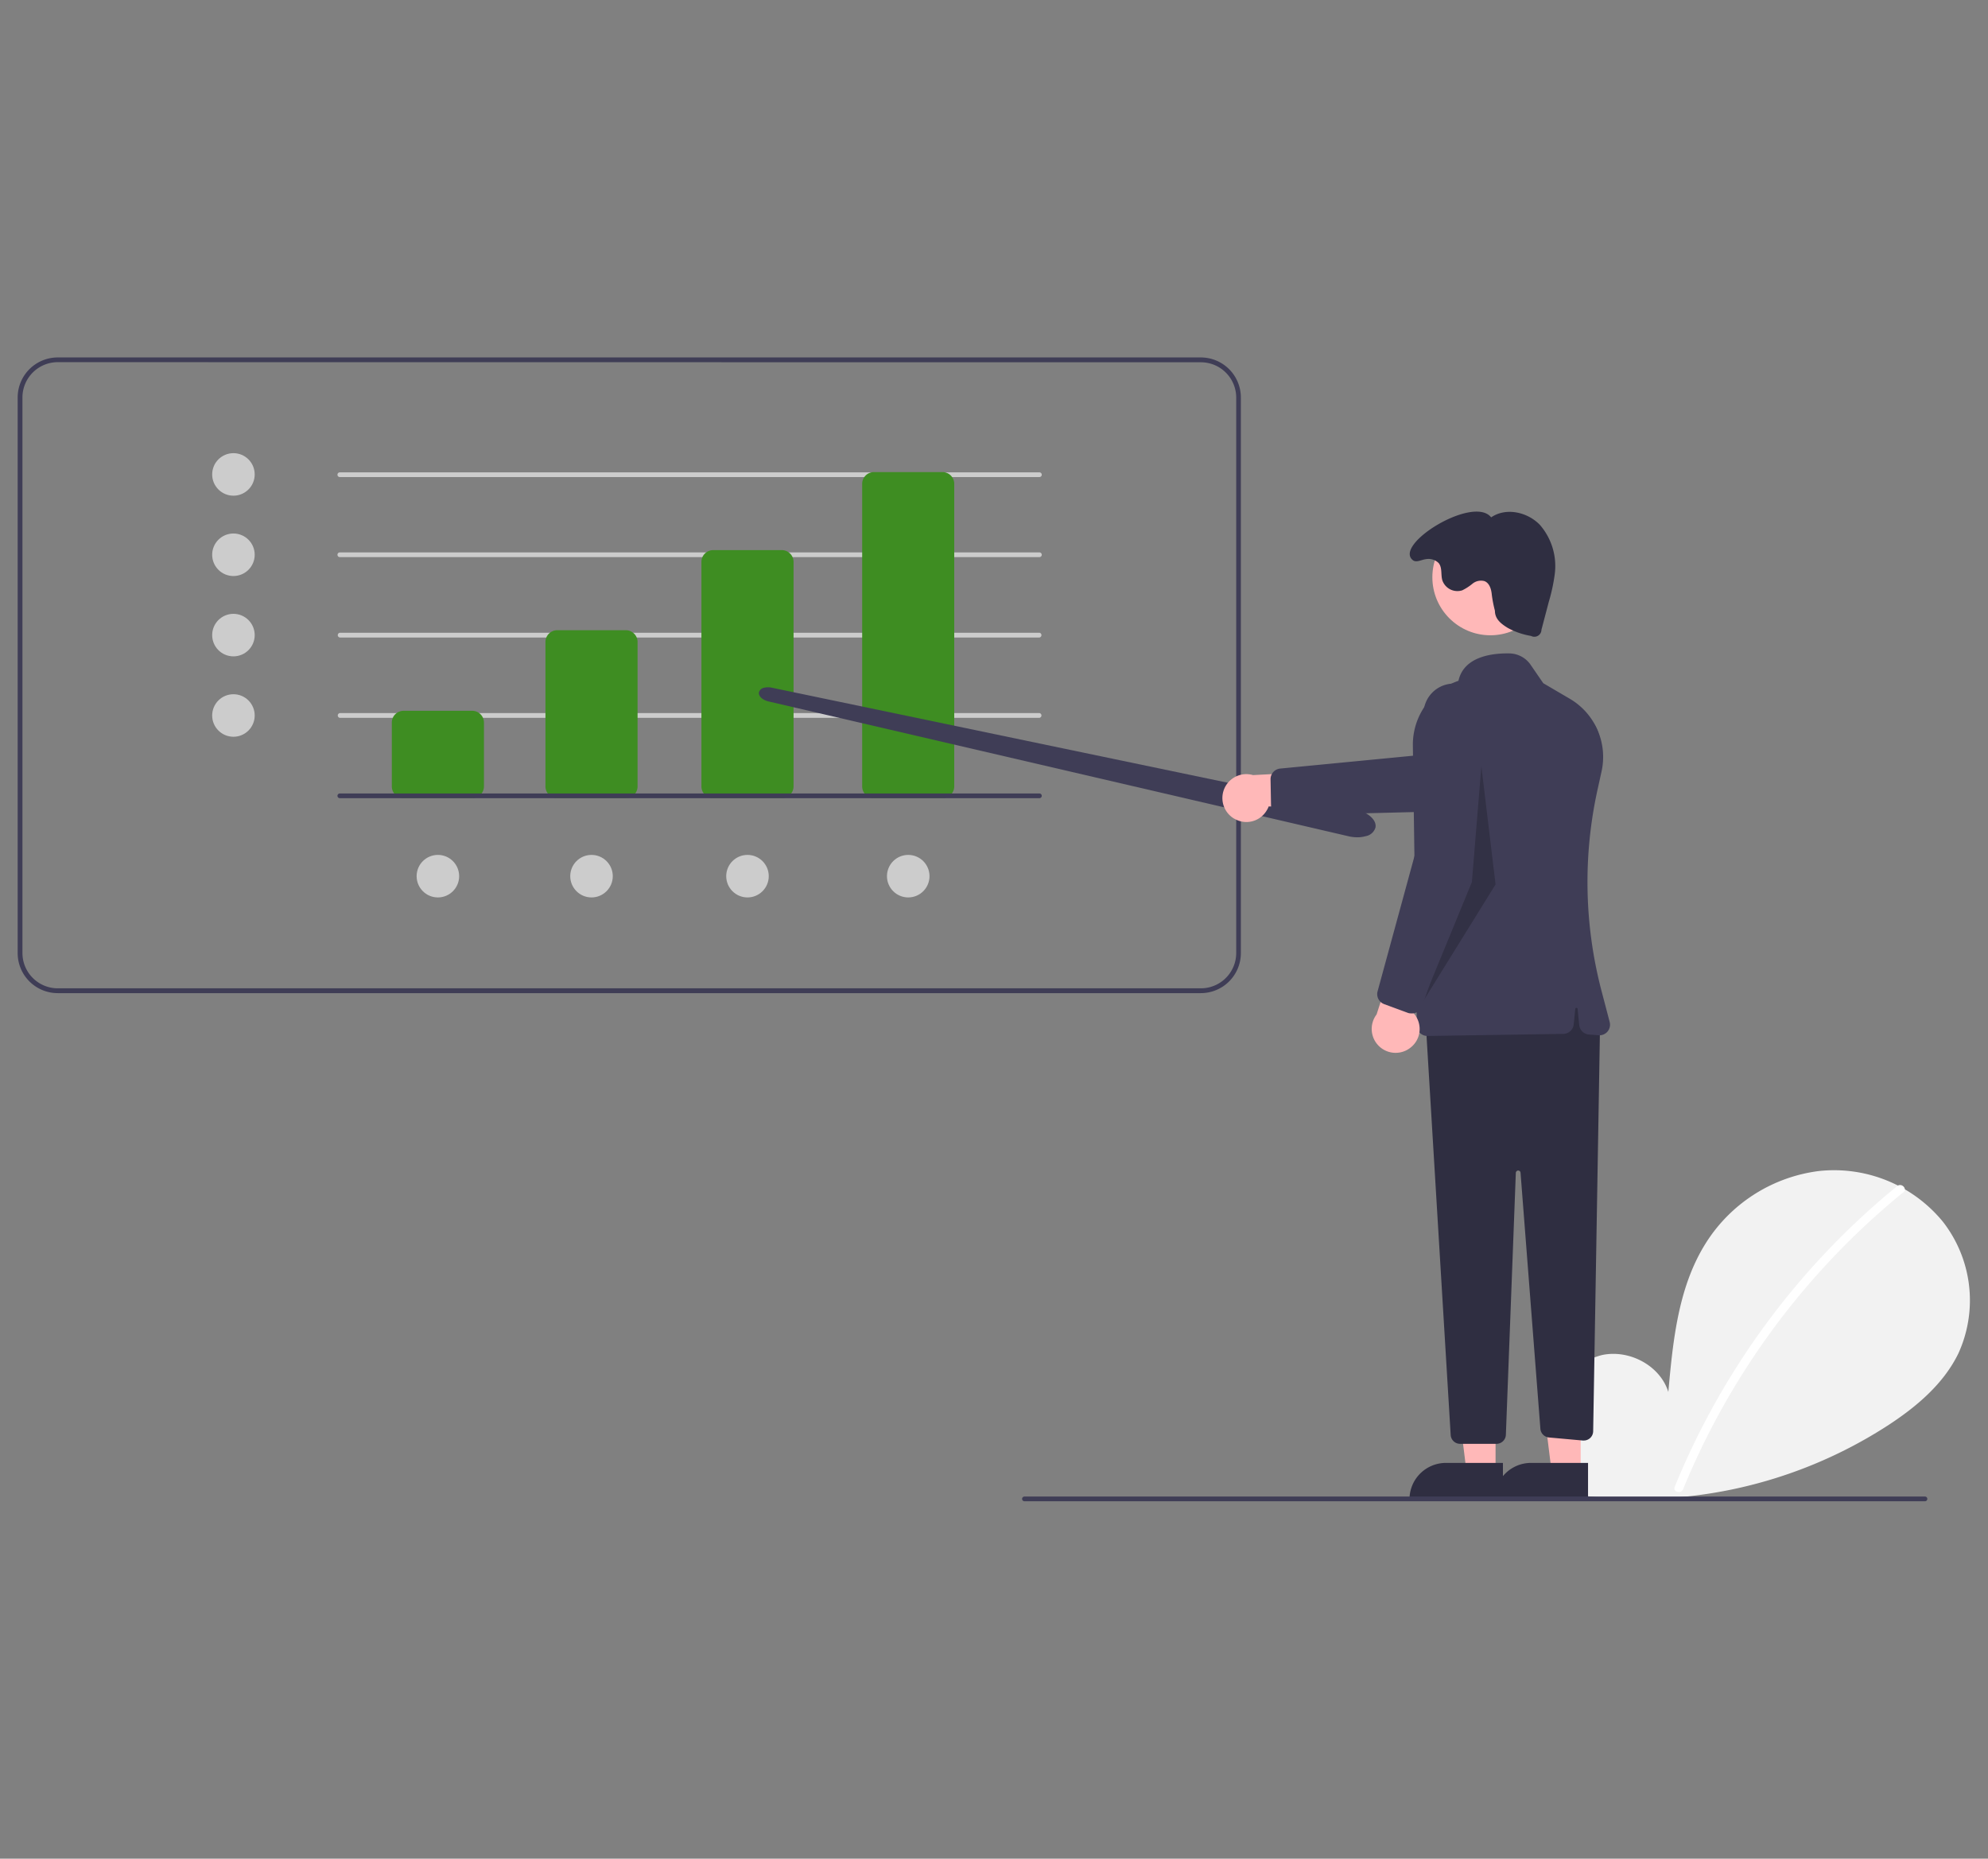 <svg id="Layer_1" data-name="Layer 1" xmlns="http://www.w3.org/2000/svg" viewBox="0 0 337.5 315.58"><rect x="0" y="0" width="337.5" height="315.58" fill="#808080" stroke="none"/><defs><style>.cls-1{fill:#3f3d56;}.cls-2{fill:#ccc;}.cls-3{fill:#3e8d22;}.cls-4{fill:#f2f2f2;}.cls-5{fill:#fff;}.cls-6{fill:#ffb8b8;}.cls-7{fill:#2f2e41;}.cls-8{opacity:0.2;isolation:isolate;}</style></defs><title>icons</title><path class="cls-1" d="M203.87,168.62H9.81A6.8,6.8,0,0,1,3,161.8V67.51a6.8,6.8,0,0,1,6.79-6.82H203.87a6.8,6.8,0,0,1,6.79,6.82V161.8A6.8,6.8,0,0,1,203.87,168.62ZM9.81,61.49a6,6,0,0,0-6,6V161.8a6,6,0,0,0,6,6H203.87a6,6,0,0,0,6-6V67.51a6,6,0,0,0-6-6Z"/><circle class="cls-2" cx="39.63" cy="80.55" r="3.61"/><circle class="cls-2" cx="39.63" cy="94.19" r="3.61"/><circle class="cls-2" cx="39.63" cy="107.83" r="3.61"/><circle class="cls-2" cx="39.63" cy="121.48" r="3.61"/><circle class="cls-2" cx="100.42" cy="148.76" r="3.61"/><circle class="cls-2" cx="74.34" cy="148.76" r="3.61"/><circle class="cls-2" cx="154.19" cy="148.76" r="3.61"/><circle class="cls-2" cx="126.9" cy="148.76" r="3.61"/><path class="cls-2" d="M176.46,81H57.69a.4.4,0,0,1,0-.8H176.46a.4.4,0,0,1,0,.8Z"/><path class="cls-2" d="M176.46,94.59H57.69a.4.4,0,0,1,0-.8H176.46a.4.4,0,0,1,0,.8Z"/><path class="cls-2" d="M176.46,108.24H57.69a.41.41,0,0,1,0-.81H176.46a.41.41,0,0,1,0,.81Z"/><path class="cls-2" d="M176.46,121.88H57.69a.41.41,0,0,1,0-.81H176.46a.41.41,0,0,1,0,.81Z"/><path class="cls-3" d="M80.16,135.52H68.52a2,2,0,0,1-2-2V122.68a2,2,0,0,1,2-2H80.16a2,2,0,0,1,2,2v10.83A2,2,0,0,1,80.16,135.52Z"/><path class="cls-3" d="M106.24,135.52H94.6a2,2,0,0,1-2-2V109a2,2,0,0,1,2-2h11.64a2,2,0,0,1,2,2v24.47A2,2,0,0,1,106.24,135.52Z"/><path class="cls-3" d="M132.72,135.52H121.08a2,2,0,0,1-2-2V95.4a2,2,0,0,1,2-2h11.64a2,2,0,0,1,2,2v38.11A2,2,0,0,1,132.72,135.52Z"/><path class="cls-3" d="M160,135.52H148.37a2,2,0,0,1-2-2V82.15a2,2,0,0,1,2-2H160a2,2,0,0,1,2,2v51.36A2,2,0,0,1,160,135.52Z"/><path class="cls-4" d="M268.42,252.62a14.53,14.53,0,0,1-5.22-12.55,11.77,11.77,0,0,1,8.75-10c4.62-1,9.88,1.76,11.28,6.27.78-8.69,1.67-17.75,6.29-25.16a26.62,26.62,0,0,1,19.3-12.36,23.9,23.9,0,0,1,21,8.58,21.72,21.72,0,0,1,2.67,22.35c-2.53,5.24-7.19,9.15-12.07,12.32a77.88,77.88,0,0,1-53.27,11.66Z"/><path class="cls-5" d="M322.08,201.38a128.66,128.66,0,0,0-37.77,51.07c-.36.88,1.08,1.26,1.43.39a127.11,127.11,0,0,1,37.39-50.41c.74-.6-.32-1.65-1.05-1.05Z"/><path class="cls-1" d="M230.37,142.16A6.89,6.89,0,0,1,229,142h0l-.25-.06L130.5,119.1c-1.07-.25-1.78-.92-1.65-1.57a1.08,1.08,0,0,1,.82-.75,3,3,0,0,1,1.45,0L230,137.39c2.22.47,3.77,1.84,3.51,3.12a2.11,2.11,0,0,1-1.66,1.46A5.27,5.27,0,0,1,230.37,142.16Z"/><path class="cls-6" d="M209.55,139a4,4,0,0,0,5.52-1.44,3.15,3.15,0,0,0,.31-.64l14.34.3-4-6.3-13,.68a4.06,4.06,0,0,0-3.19,7.4Z"/><path class="cls-1" d="M215.78,136.71l-.08-4.4a1.81,1.81,0,0,1,1.64-1.82L243.1,128l21.46-7a5.15,5.15,0,1,1,3.2,9.78l-.14,0-23.75,7-26.24.66a1.82,1.82,0,0,1-1.78-1.29A1.92,1.92,0,0,1,215.78,136.71Z"/><polygon class="cls-6" points="253.9 249.99 248.98 249.99 246.64 231.01 253.9 231.01 253.9 249.99"/><path class="cls-7" d="M255.15,254.76H239.29v-.21a6.18,6.18,0,0,1,6.18-6.17h9.68Z"/><polygon class="cls-6" points="268.35 249.99 263.43 249.99 261.08 231.01 268.35 231.01 268.35 249.99"/><path class="cls-7" d="M269.6,254.76H253.74v-.21a6.17,6.17,0,0,1,6.17-6.17h9.69Z"/><path class="cls-7" d="M271.65,173.31,270.47,243a1.6,1.6,0,0,1-1.63,1.58h-.12l-5.76-.52a1.61,1.61,0,0,1-1.45-1.48l-3.37-43.47a.4.4,0,0,0-.43-.37.41.41,0,0,0-.37.39l-1.69,44.47a1.6,1.6,0,0,1-1.6,1.54h-6.17a1.6,1.6,0,0,1-1.6-1.51L242,172.91l25.68-6.42Z"/><circle class="cls-6" cx="253.02" cy="98.01" r="9.85"/><path class="cls-1" d="M241.07,175.38a1.78,1.78,0,0,1-.54-1.27l-.67-47.52a11.46,11.46,0,0,1,7.74-11c.92-4.18,5.84-4.71,8.7-4.65a4.46,4.46,0,0,1,3.6,2L262,116l4.52,2.65A11.45,11.45,0,0,1,271.89,131l-.7,3.17a72.91,72.91,0,0,0,.68,34l1.4,5.34a1.8,1.8,0,0,1-1.28,2.21,1.75,1.75,0,0,1-.6.05l-1.63-.12A1.81,1.81,0,0,1,268.1,174l-.27-2.7a.2.2,0,0,0-.22-.18.21.21,0,0,0-.18.18l-.26,2.61a1.81,1.81,0,0,1-1.77,1.63l-23,.35h0A1.8,1.8,0,0,1,241.07,175.38Z"/><path class="cls-7" d="M253.79,103.69c0,1.39,1,2.2,2.2,2.93a12.46,12.46,0,0,0,3.93,1.35,1.2,1.2,0,0,0,1.63-.5,1.18,1.18,0,0,0,.14-.55l1.25-4.75a30.2,30.2,0,0,0,1-4.63,10.65,10.65,0,0,0-2.52-8.43c-2.1-2.18-5.75-3-8.27-1.27-3-3.82-16.66,4.62-13.29,7.27.6.48,1.52-.12,2.28-.18a2.44,2.44,0,0,1,2.1.67c.63.77.35,1.92.61,2.88a2.7,2.7,0,0,0,3.39,1.75h0A8.84,8.84,0,0,0,250,99.09a2.29,2.29,0,0,1,2-.43c.87.32,1.18,1.39,1.26,2.31A20.85,20.85,0,0,0,253.79,103.69Z"/><path class="cls-1" d="M326.8,254.89H173.92a.4.4,0,0,1,0-.8H326.8a.4.4,0,1,1,0,.8Z"/><polygon class="cls-8" points="251.49 130.1 249.88 149.76 241.46 170.23 253.9 150.16 251.49 130.1"/><path class="cls-6" d="M239.49,177.85a4,4,0,0,0,.62-5.67,4.85,4.85,0,0,0-.49-.52L245,158.37l-7.3,1.47-4,12.4a4.06,4.06,0,0,0,5.79,5.61Z"/><path class="cls-1" d="M239.1,172,235,170.49a1.81,1.81,0,0,1-1.13-2.17l6.82-25,1-22.56a5.15,5.15,0,0,1,10.28.47s0,.1,0,.15l-1.86,24.71-8.69,24.76a1.81,1.81,0,0,1-1.83,1.21A1.87,1.87,0,0,1,239.1,172Z"/><path class="cls-1" d="M176.46,135.52H57.69a.4.4,0,0,1,0-.8H176.46a.4.4,0,1,1,0,.8Z"/></svg>